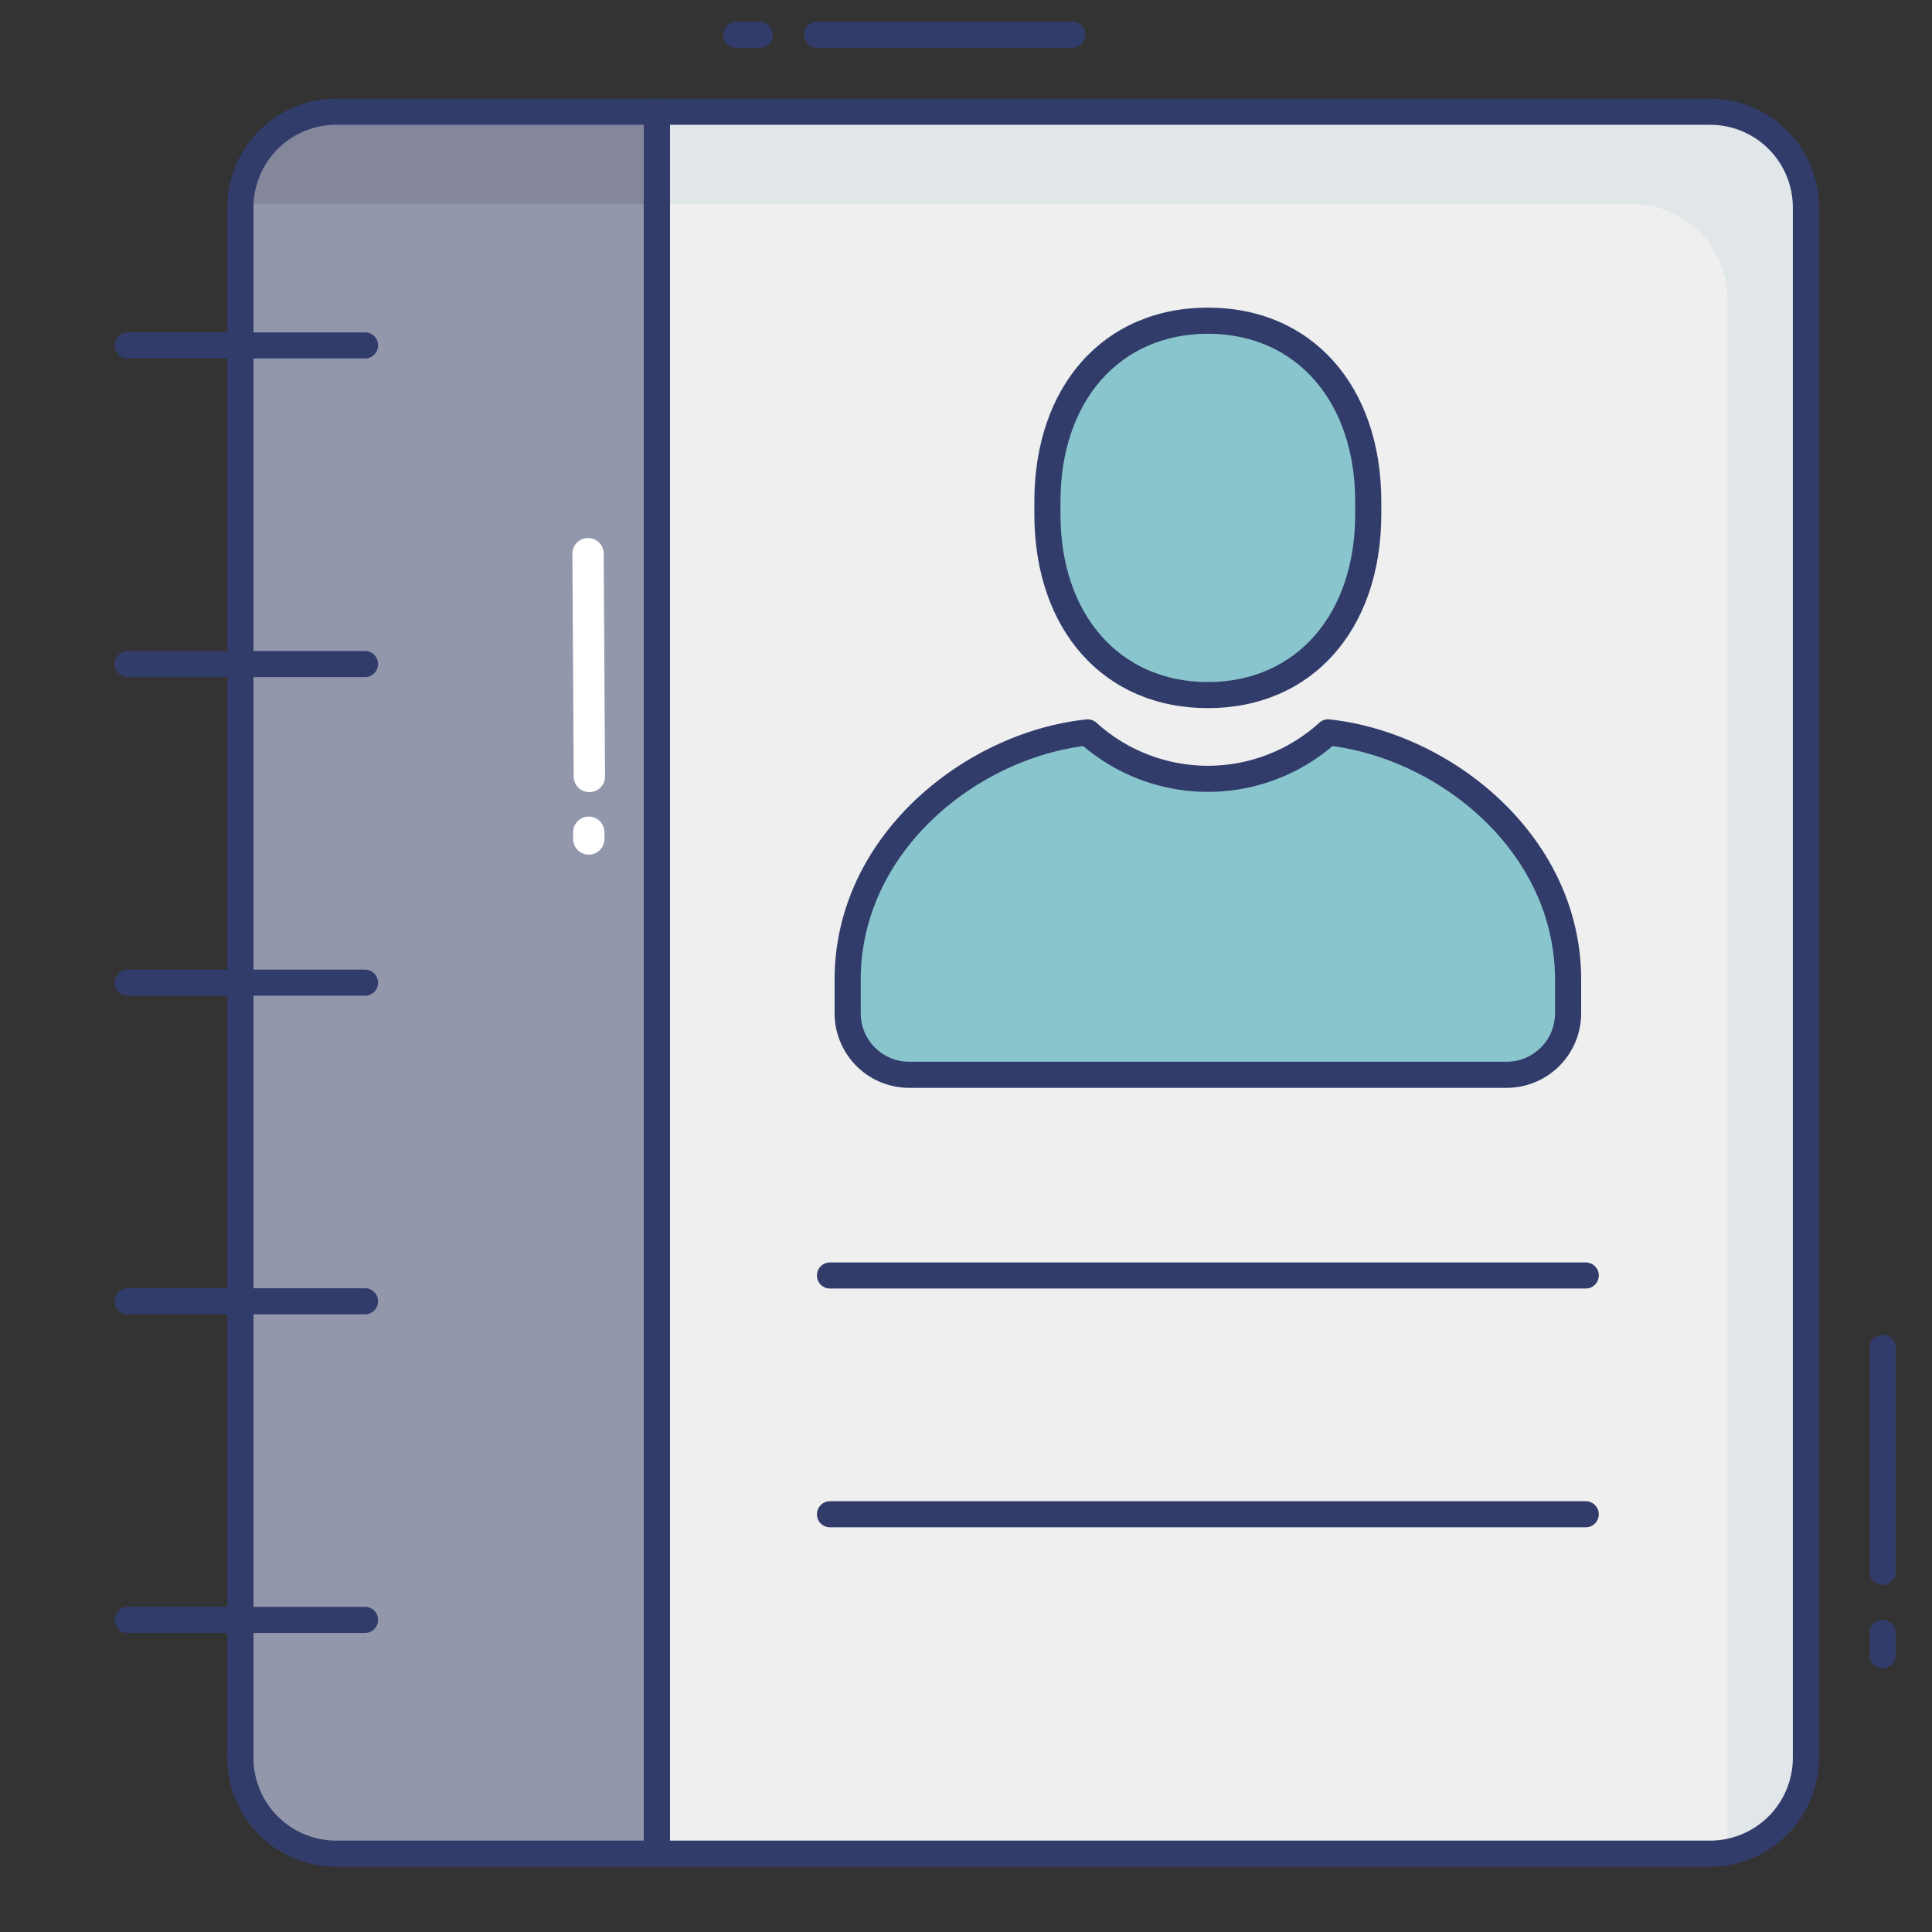 <svg height="512" viewBox="0 0 74 74" width="512" xmlns="http://www.w3.org/2000/svg"><rect x="0" y="0" width="74" height="74" fill="#333333" stroke="none"/><g id="color_line" data-name="color line"><path d="m69.17 7.94v59.39a3.672 3.672 0 0 1 -3.67 3.67h-40.34v-66.72h40.34a3.67 3.67 0 0 1 3.67 3.66z" fill="#eeefee"/><path d="m25.16 4.28v66.72h-12.29a3.664 3.664 0 0 1 -3.66-3.67v-59.39a3.662 3.662 0 0 1 3.66-3.66z" fill="#9297ab"/><path d="m69.17 7.94v59.39a3.681 3.681 0 0 1 -3 3.61v-59.47a3.67 3.67 0 0 0 -3.67-3.66h-37.34v-3.53h40.34a3.67 3.67 0 0 1 3.67 3.66z" fill="#e1e6e9"/><path d="m25.16 4.28v3.53h-15.29a3.518 3.518 0 0 0 -.66.06 3.66 3.66 0 0 1 3.66-3.59z" fill="#84879c"/><path d="m13.98 13.731h-9.089a.5.5 0 1 1 0-1h9.09a.5.5 0 0 1 0 1z" fill="#323c6b"/><path d="m13.98 25.935h-9.089a.5.5 0 0 1 0-1h9.09a.5.5 0 0 1 0 1z" fill="#323c6b"/><path d="m13.98 38.139h-9.089a.5.5 0 0 1 0-1h9.09a.5.5 0 0 1 0 1z" fill="#323c6b"/><path d="m13.98 50.342h-9.089a.5.5 0 0 1 0-1h9.09a.5.5 0 0 1 0 1z" fill="#323c6b"/><path d="m13.98 62.546h-9.089a.5.5 0 0 1 0-1h9.09a.5.5 0 0 1 0 1z" fill="#323c6b"/><path d="m40.117 19.692c0 4.46 2.751 6.931 6.147 6.931s6.143-2.471 6.143-6.931v-.477c0-4.46-2.751-6.931-6.143-6.931s-6.147 2.471-6.147 6.931z" fill="#89c5cd"/><path d="m46.264 27.123c-3.976 0-6.646-2.986-6.646-7.431v-.478c0-4.444 2.671-7.431 6.646-7.431s6.643 2.986 6.643 7.431v.478c-.001 4.445-2.671 7.431-6.643 7.431zm0-14.339c-3.377 0-5.646 2.584-5.646 6.431v.478c0 3.846 2.27 6.431 5.646 6.431s5.643-2.584 5.643-6.431v-.478c-.001-3.846-2.268-6.431-5.643-6.431z" fill="#323c6b"/><path d="m57.707 41.167a2.354 2.354 0 0 0 2.354-2.354v-1.285c0-5.159-4.613-8.989-9.194-9.475a6.848 6.848 0 0 1 -9.2 0c-4.581.486-9.194 4.316-9.194 9.475v1.285a2.354 2.354 0 0 0 2.354 2.354z" fill="#89c5cd"/><g fill="#323c6b"><path d="m57.707 41.667h-22.886a2.857 2.857 0 0 1 -2.854-2.854v-1.285c0-5.527 5-9.48 9.642-9.972a.5.5 0 0 1 .4.137 6.35 6.35 0 0 0 8.512 0 .494.494 0 0 1 .4-.137c4.637.492 9.641 4.445 9.641 9.972v1.285a2.857 2.857 0 0 1 -2.855 2.854zm-16.216-13.09c-4.143.546-8.523 4.067-8.523 8.951v1.285a1.855 1.855 0 0 0 1.854 1.854h22.885a1.855 1.855 0 0 0 1.854-1.854v-1.285c0-4.884-4.381-8.4-8.522-8.951a7.374 7.374 0 0 1 -9.547 0z"/><path d="m60.737 49.354h-28.946a.5.5 0 1 1 0-1h28.946a.5.5 0 0 1 0 1z"/><path d="m60.737 58.5h-28.946a.5.5 0 0 1 0-1h28.946a.5.5 0 0 1 0 1z"/><path d="m72.109 63.9a.5.5 0 0 1 -.5-.5v-.858a.5.5 0 0 1 1 0v.858a.5.5 0 0 1 -.5.5z"/><path d="m29.1 1.833h-.9a.5.5 0 0 1 0-1h.9a.5.5 0 0 1 0 1z"/><path d="m41.076 1.833h-9.776a.5.5 0 0 1 0-1h9.771a.5.5 0 0 1 0 1z"/><path d="m72.109 60.707a.5.5 0 0 1 -.5-.5v-8.586a.5.5 0 0 1 1 0v8.585a.5.5 0 0 1 -.5.501z"/><path d="m65.5 71.5h-40.34a.5.5 0 0 1 -.5-.5v-66.72a.5.5 0 0 1 .5-.5h40.34a4.17 4.17 0 0 1 4.17 4.16v59.39a4.175 4.175 0 0 1 -4.17 4.17zm-39.84-1h39.84a3.173 3.173 0 0 0 3.17-3.17v-59.39a3.168 3.168 0 0 0 -3.17-3.16h-39.84z"/><path d="m25.16 71.5h-12.29a4.17 4.17 0 0 1 -4.16-4.17v-59.39a4.165 4.165 0 0 1 4.16-4.16h12.29a.5.5 0 0 1 .5.5v66.72a.5.5 0 0 1 -.5.5zm-12.29-66.72a3.164 3.164 0 0 0 -3.16 3.16v59.39a3.169 3.169 0 0 0 3.16 3.17h11.79v-65.72z"/></g><path d="m21.974 29.74-.05-8.532a.6.6 0 1 1 1.2 0l.05 8.532a.6.6 0 1 1 -1.2 0z" fill="#fff"/><path d="m21.951 32.134v-.256a.6.6 0 1 1 1.2 0v.256a.6.6 0 1 1 -1.2 0z" fill="#fff"/></g></svg>